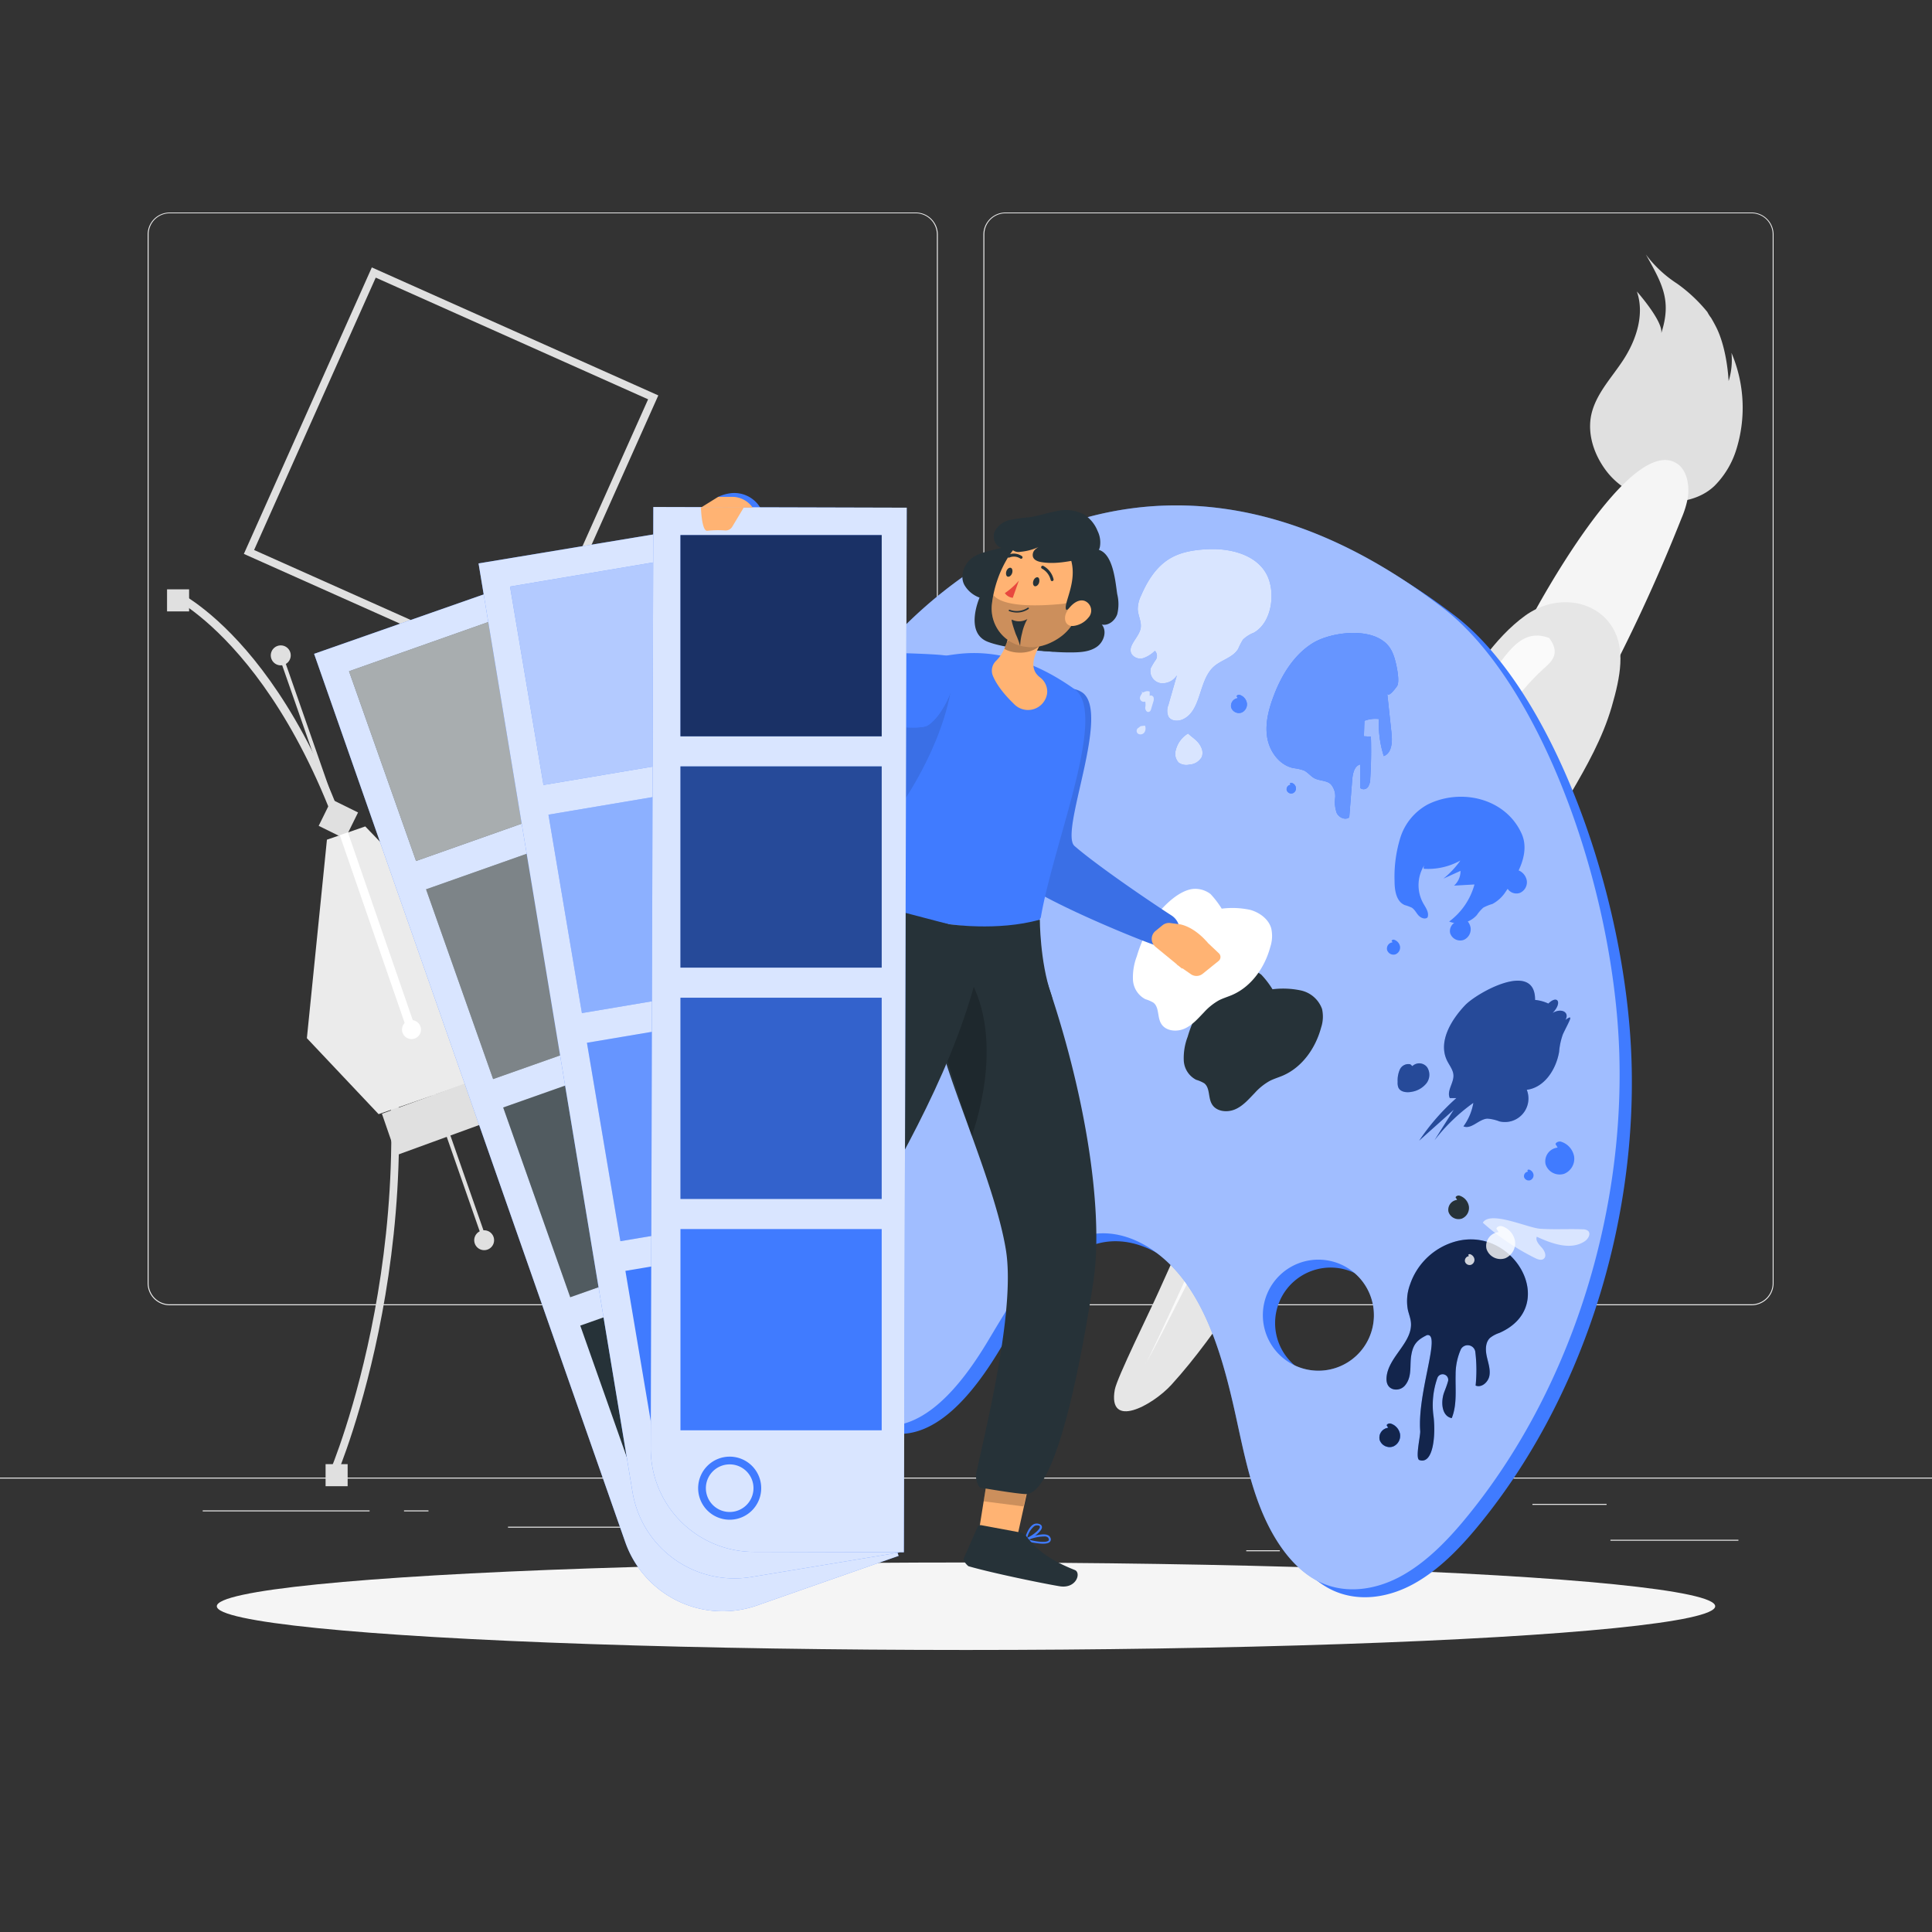 <svg xmlns="http://www.w3.org/2000/svg" viewBox="0 0 500 500"><rect x="0" y="0" width="500" height="500" fill="#333333" stroke="none"/><g id="freepik--background-complete--inject-155"><rect x="416.78" y="398.49" width="33.12" height="0.25" style="fill:#ebebeb"></rect><rect x="322.53" y="401.21" width="8.69" height="0.25" style="fill:#ebebeb"></rect><rect x="396.59" y="389.21" width="19.19" height="0.25" style="fill:#ebebeb"></rect><rect x="52.46" y="390.89" width="43.19" height="0.25" style="fill:#ebebeb"></rect><rect x="104.56" y="390.89" width="6.33" height="0.25" style="fill:#ebebeb"></rect><rect x="131.47" y="395.11" width="93.68" height="0.25" style="fill:#ebebeb"></rect><path d="M237,337.8H43.91a5.71,5.71,0,0,1-5.7-5.71V60.66A5.71,5.71,0,0,1,43.91,55H237a5.71,5.71,0,0,1,5.71,5.71V332.09A5.71,5.71,0,0,1,237,337.8ZM43.91,55.2a5.46,5.46,0,0,0-5.45,5.46V332.09a5.46,5.46,0,0,0,5.45,5.46H237a5.47,5.47,0,0,0,5.46-5.46V60.66A5.47,5.47,0,0,0,237,55.2Z" style="fill:#ebebeb"></path><path d="M453.31,337.8H260.21a5.72,5.72,0,0,1-5.71-5.71V60.66A5.72,5.72,0,0,1,260.21,55h193.1A5.71,5.71,0,0,1,459,60.66V332.09A5.71,5.71,0,0,1,453.31,337.8ZM260.21,55.2a5.47,5.47,0,0,0-5.46,5.46V332.09a5.47,5.47,0,0,0,5.46,5.46h193.1a5.47,5.47,0,0,0,5.46-5.46V60.66a5.47,5.47,0,0,0-5.46-5.46Z" style="fill:#ebebeb"></path><rect y="382.4" width="500" height="0.25" style="fill:#ebebeb"></rect><path d="M449.39,116.23a22.88,22.88,0,0,1-5.69,9.52c-6.91,6.63-21.24,5.23-28.13-4.06-3.31-4.46-5.08-10.25-3.43-15.56,1.49-4.82,5.11-8.63,7.88-12.85,3.45-5.25,5.65-11.9,3.6-17.85,0,0,6.84,7.71,6.32,10.8,2.68-8.36.41-12.54-4-20.38A31.29,31.29,0,0,0,434,73.38a39.62,39.62,0,0,1,7.87,7.38,9.19,9.19,0,0,0,.95,1.49c.48.81.94,1.64,1.36,2.48,1.68,3.34,2.86,8.48,3.19,13.88a18.37,18.37,0,0,0,.73-7.3A36.27,36.27,0,0,1,449.39,116.23Z" style="fill:#e0e0e0"></path><path d="M434.31,120.19c2.09,1.56,3,5,2.5,8.59a24.5,24.5,0,0,1-1.65,5.37,442,442,0,0,1-21.48,46.26,18.7,18.7,0,0,0-6.62-12.35c-2.58-2.28-9.41-4.46-10.48-8.68C396.58,159.38,422.17,111.12,434.31,120.19Z" style="fill:#f5f5f5"></path><path d="M345.19,240.39c9.56-19,19.11-38.08,29.79-56.19,5.64-9.57,11.85-19.15,19.69-24.84s18.15-4.26,22.59,2.93c3.44,5.58,2.17,12.69-.18,20.72s-6.46,15.31-10.6,22.4c-25.68,44-55.46,86.6-86.26,130.67-5.32,7.62-10.72,15.34-17.08,22.32-5,5.44-16.5,11.59-14.63,1.23.56-3.08,9.1-20.31,11.3-25.26,9-20.14,18.6-40.13,28.43-60Q336.66,257.33,345.19,240.39Z" style="fill:#e6e6e6"></path><path d="M389.33,170c2.74-3.43,6.09-7,11.6-4.89,3,4,.65,6.11-1.41,7.92-28,24.72-97.39,171.48-103.18,180.09C298.92,350.18,363,202.85,389.33,170Z" style="fill:#fafafa"></path><path d="M87.18,381.69l-1.83-.8c.27-.63,27.12-64,10.5-136.91-16.56-72.66-51.09-89.27-51.43-89.43l.83-1.82c1.45.66,35.74,17.06,52.55,90.8C114.57,317.11,87.46,381.05,87.18,381.69Z" style="fill:#e0e0e0"></path><rect x="83.78" y="208.19" width="7.61" height="7.61" transform="translate(102.7 -16.88) rotate(26.23)" style="fill:#e0e0e0"></rect><rect x="43.23" y="152.52" width="5.71" height="5.71" style="fill:#e0e0e0"></rect><rect x="84.26" y="378.92" width="5.71" height="5.71" style="fill:#e0e0e0"></rect><path d="M125.78,320.29,73.14,169.44a.5.5,0,0,0-.64-.3.5.5,0,0,0-.31.63l52.64,150.85a.51.51,0,0,0,.48.34.45.45,0,0,0,.16,0A.51.51,0,0,0,125.78,320.29Z" style="fill:#e0e0e0"></path><path d="M75.24,169.63a2.58,2.58,0,1,1-2.55-2.6A2.57,2.57,0,0,1,75.24,169.63Z" style="fill:#e0e0e0"></path><path d="M127.87,321a2.57,2.57,0,1,1-2.54-2.6A2.56,2.56,0,0,1,127.87,321Z" style="fill:#e0e0e0"></path><polygon points="130.33 251.09 127.86 278.01 97.98 288.34 79.42 268.68 84.61 217.31 94.53 213.88 130.33 251.09" style="fill:#ebebeb"></polygon><polygon points="131.45 288.44 102.55 298.98 98.84 288.23 127.73 277.7 131.45 288.44" style="fill:#e0e0e0"></polygon><rect x="96.63" y="214.32" width="2.22" height="53.6" transform="translate(-73.38 45.14) rotate(-19.06)" style="fill:#fff"></rect><path d="M108.81,265.66a2.45,2.45,0,1,1-3.11-1.52A2.45,2.45,0,0,1,108.81,265.66Z" style="fill:#fff"></path><path d="M137.25,176.46,63.11,143.35,96.23,69.21l74.14,33.12ZM65.76,142.34l70.48,31.48,31.49-70.48L97.24,71.85Z" style="fill:#e0e0e0"></path></g><g id="freepik--Shadow--inject-155"><ellipse id="freepik--path--inject-155" cx="250" cy="415.69" rx="193.89" ry="11.32" style="fill:#f5f5f5"></ellipse></g><g id="freepik--Palette--inject-155"><path d="M422.24,274.61c-1.38-43.71-20.71-96.06-45.58-115.17-81-62.19-140.69,1.9-151.38,19.06s-16.37,38.13-20.66,59c-4,19.54-7,39.58-6.53,59.66s4.55,40.33,13.7,56.89c4.56,8.23,11,15.9,19.15,16.92,11.38,1.45,20.94-10.31,27.78-21.66s14-24.36,25.26-27.45c9.64-2.64,19.74,3.31,26.17,12.36s9.78,20.72,12.4,32.29c2,8.89,3.66,18,7,26.23s8.54,15.78,15.61,18.95c6.75,3,14.48,1.75,21.08-2s12.2-9.64,17.31-16C408.8,362.37,423.6,318.34,422.24,274.61Zm-78.31,82.17a14.37,14.37,0,1,1,14.8-13.92A14.36,14.36,0,0,1,343.93,356.78Z" style="fill:#407BFF"></path><path d="M419.07,272.56c-1.38-43.71-20.7-96.06-45.58-115.17-80.95-62.19-140.69,1.9-151.37,19.06s-16.38,38.13-20.67,59c-4,19.54-7,39.58-6.53,59.65s4.55,40.33,13.7,56.89c4.56,8.24,11,15.91,19.15,16.93,11.38,1.44,20.95-10.31,27.78-21.66s14.05-24.36,25.26-27.45c9.64-2.64,19.74,3.31,26.17,12.35s9.78,20.73,12.4,32.3c2,8.89,3.66,18,7,26.23s8.54,15.78,15.61,18.95c6.75,3,14.48,1.75,21.08-2s12.2-9.64,17.31-16C405.63,360.32,420.43,316.28,419.07,272.56Zm-78.31,82.17a14.37,14.37,0,1,1,14.8-13.92A14.36,14.36,0,0,1,340.76,354.73Z" style="fill:#407BFF"></path><g style="opacity:0.5"><path d="M419.07,272.56c-1.38-43.71-20.7-96.06-45.58-115.17-80.95-62.19-140.69,1.9-151.37,19.06s-16.38,38.13-20.67,59c-4,19.54-7,39.58-6.53,59.65s4.55,40.33,13.7,56.89c4.56,8.24,11,15.91,19.15,16.93,11.38,1.44,20.95-10.31,27.78-21.66s14.05-24.36,25.26-27.45c9.64-2.64,19.74,3.31,26.17,12.35s9.78,20.73,12.4,32.3c2,8.89,3.66,18,7,26.23s8.54,15.78,15.61,18.95c6.75,3,14.48,1.75,21.08-2s12.2-9.64,17.31-16C405.63,360.32,420.43,316.28,419.07,272.56Zm-78.31,82.17a14.37,14.37,0,1,1,14.8-13.92A14.36,14.36,0,0,1,340.76,354.73Z" style="fill:#fff"></path></g><path d="M312.36,257.86a36.86,36.86,0,0,0-5,10.47,15.36,15.36,0,0,0-1,6.12,5.93,5.93,0,0,0,3.21,5,9.3,9.3,0,0,1,2.07.89c1.53,1.17,1,3.63,1.95,5.32,1.08,2,3.9,2.34,6,1.46s3.58-2.66,5.15-4.27a15.05,15.05,0,0,1,3.87-3.11c1.07-.55,2.24-.89,3.35-1.36,5.05-2.16,8.52-7.14,9.94-12.44a9,9,0,0,0,.24-4.83,7.52,7.52,0,0,0-5.37-4.76,22.13,22.13,0,0,0-7.45-.33,23,23,0,0,0-2.9-3.78,6.49,6.49,0,0,0-4.57-1.32C318.22,251.33,314.34,255.18,312.36,257.86Z" style="fill:#263238"></path><path d="M299.21,237a36.86,36.86,0,0,0-5,10.47,15.36,15.36,0,0,0-1,6.12,6,6,0,0,0,3.21,5,9.3,9.3,0,0,1,2.07.89c1.53,1.17,1,3.63,1.95,5.32,1.08,2,3.9,2.34,6,1.46s3.59-2.66,5.15-4.27a15.4,15.4,0,0,1,3.87-3.11c1.08-.55,2.24-.89,3.35-1.36,5.06-2.16,8.52-7.14,9.94-12.45a9,9,0,0,0,.24-4.82c-.68-2.4-3-4.08-5.37-4.76a21.83,21.83,0,0,0-7.44-.33,24.63,24.63,0,0,0-2.9-3.79,6.52,6.52,0,0,0-4.58-1.31C305.08,230.49,301.19,234.34,299.21,237Z" style="fill:#fff"></path><path d="M398.6,318c3.68.25,7.38,0,11.06.15a2.12,2.12,0,0,1,1.33.4c.8.74.05,2.08-.86,2.69-3.62,2.41-8.46.64-12.41-1.17-.39,1,.56,2,1.32,2.85s1.33,2.24.43,2.89c-.62.44-1.48.13-2.16-.21a60.25,60.25,0,0,1-13.56-9.17C385.67,313.21,395.33,317.77,398.6,318Z" style="fill:#fff;opacity:0.6"></path><path d="M403.11,297a3.57,3.57,0,0,0-3.11,4.33,3.82,3.82,0,0,0,4.85,2.43,4.21,4.21,0,0,0,2.54-4.4,4.91,4.91,0,0,0-3.43-3.9c-.69-.21-1.79.47-1.21.9Z" style="fill:#407BFF"></path><path d="M395.43,303.21a1.19,1.19,0,0,0-1,1.43,1.27,1.27,0,0,0,1.6.8,1.38,1.38,0,0,0,.84-1.45,1.62,1.62,0,0,0-1.13-1.29c-.23-.07-.59.16-.4.3Z" style="fill:#407BFF"></path><path d="M377.1,310.53a2.57,2.57,0,0,0-2.23,3.1,2.74,2.74,0,0,0,3.47,1.74,3,3,0,0,0,1.81-3.15,3.52,3.52,0,0,0-2.44-2.79c-.5-.15-1.29.34-.87.65Z" style="fill:#263238"></path><path d="M375,321.86a17.34,17.34,0,0,0-10.08,10.57,12.32,12.32,0,0,0-.58,6.47c.23,1.07.66,2.1.79,3.19.61,5.29-5.84,9-6.29,14.34-.1,1.22.17,2.58,1.65,3.07a3,3,0,0,0,3.28-1.15c1.73-2.28,1-5.09,1.48-7.69.47-2.77,1.53-3.91,4.06-5.14,3.76-.59-2.52,14.67-1.76,24.87.08,1.18-1.34,7.09-.22,7.47,3.57,1.2,4.24-6.25,3.69-11.14A21.17,21.17,0,0,1,372,356.6a1.44,1.44,0,0,1,2.71,1c-.28,1-.66,1.92-1,2.83-.86,2.46-.6,6.08,2,6.58,1.42-3.51.9-7.47,1-11.26a16,16,0,0,1,1.38-6.59,2,2,0,0,1,3.71.63,39.15,39.15,0,0,1,.09,8.79c1.55.66,3.28-.9,3.57-2.56s-.33-3.33-.69-5-.38-3.59.83-4.76a7.9,7.9,0,0,1,2.43-1.3C404.24,337.85,391,315.57,375,321.86Z" style="fill:#407BFF"></path><path d="M375,321.86a17.34,17.34,0,0,0-10.08,10.57,12.32,12.32,0,0,0-.58,6.47c.23,1.07.66,2.1.79,3.19.61,5.29-5.84,9-6.29,14.34-.1,1.22.17,2.58,1.65,3.07a3,3,0,0,0,3.28-1.15c1.73-2.28,1-5.09,1.48-7.69.47-2.77,1.53-3.91,4.06-5.14,3.76-.59-2.52,14.67-1.76,24.87.08,1.18-1.34,7.09-.22,7.47,3.57,1.2,4.24-6.25,3.69-11.14A21.17,21.17,0,0,1,372,356.6a1.44,1.44,0,0,1,2.71,1c-.28,1-.66,1.92-1,2.83-.86,2.46-.6,6.08,2,6.58,1.42-3.51.9-7.47,1-11.26a16,16,0,0,1,1.38-6.59,2,2,0,0,1,3.71.63,39.15,39.15,0,0,1,.09,8.79c1.55.66,3.28-.9,3.57-2.56s-.33-3.33-.69-5-.38-3.59.83-4.76a7.9,7.9,0,0,1,2.43-1.3C404.24,337.85,391,315.57,375,321.86Z" style="opacity:0.7"></path><path d="M359.27,369.52a2.56,2.56,0,0,0-2.22,3.09,2.72,2.72,0,0,0,3.47,1.74,3,3,0,0,0,1.81-3.14,3.51,3.51,0,0,0-2.45-2.79c-.49-.15-1.28.34-.86.65Z" style="fill:#407BFF"></path><path d="M359.27,369.52a2.56,2.56,0,0,0-2.22,3.09,2.72,2.72,0,0,0,3.47,1.74,3,3,0,0,0,1.81-3.14,3.51,3.51,0,0,0-2.45-2.79c-.49-.15-1.28.34-.86.65Z" style="fill:#407BFF"></path><path d="M359.27,369.52a2.56,2.56,0,0,0-2.22,3.09,2.72,2.72,0,0,0,3.47,1.74,3,3,0,0,0,1.81-3.14,3.51,3.51,0,0,0-2.45-2.79c-.49-.15-1.28.34-.86.65Z" style="fill:#407BFF"></path><path d="M359.27,369.52a2.56,2.56,0,0,0-2.22,3.09,2.72,2.72,0,0,0,3.47,1.74,3,3,0,0,0,1.81-3.14,3.51,3.51,0,0,0-2.45-2.79c-.49-.15-1.28.34-.86.65Z" style="opacity:0.7"></path><g style="opacity:0.8"><path d="M387.82,318.87a3.58,3.58,0,0,0-3.12,4.33,3.82,3.82,0,0,0,4.85,2.44,4.22,4.22,0,0,0,2.54-4.41,4.9,4.9,0,0,0-3.42-3.9c-.7-.21-1.8.47-1.22.91Z" style="fill:#fff"></path><path d="M380.14,325.09a1.18,1.18,0,0,0-1,1.43,1.25,1.25,0,0,0,1.6.8,1.4,1.4,0,0,0,.84-1.45,1.64,1.64,0,0,0-1.13-1.29c-.23-.07-.6.16-.4.3Z" style="fill:#fff"></path></g><path d="M379.15,260.17c-3.68,3.88-7,9.5-4.66,14.3.61,1.25,1.58,2.39,1.66,3.77.11,2.05-1.81,4.09-.94,5.95h1.69a57,57,0,0,0-9.61,11l8.95-8-5,7.91a47.85,47.85,0,0,1,10.06-9.68,14.27,14.27,0,0,1-2.56,6.08c2.07.85,3.95-1.86,6.19-2a10.7,10.7,0,0,1,3.11.71,6.09,6.09,0,0,0,7.09-8.17c4.58-.58,7.6-5.29,8.37-9.84a17.22,17.22,0,0,1,1-4.59c1.68-3.51,2.92-5.34.63-3.65,1.16-2-1.05-3.18-3.32-1.8,2.59-2.67,1.31-4.79-1.1-2.44a10.48,10.48,0,0,0-3.43-.94C397.34,248.38,382.12,257,379.15,260.17Z" style="fill:#407BFF"></path><path d="M365,275.44a2.43,2.43,0,0,0-2.72,1.34,7,7,0,0,0-.57,3.22,3.34,3.34,0,0,0,.17,1.41c.51,1.24,2.21,1.42,3.52,1.14a6.16,6.16,0,0,0,3.75-2.18,3.6,3.6,0,0,0,.21-4.14,2.56,2.56,0,0,0-3.84-.32Z" style="fill:#407BFF"></path><g style="opacity:0.4"><path d="M379.15,260.17c-3.68,3.88-7,9.5-4.66,14.3.61,1.25,1.58,2.39,1.66,3.77.11,2.05-1.81,4.09-.94,5.95h1.69a57,57,0,0,0-9.61,11l8.95-8-5,7.91a47.85,47.85,0,0,1,10.06-9.68,14.27,14.27,0,0,1-2.56,6.08c2.07.85,3.95-1.86,6.19-2a10.7,10.7,0,0,1,3.11.71,6.09,6.09,0,0,0,7.09-8.17c4.58-.58,7.6-5.29,8.37-9.84a17.22,17.22,0,0,1,1-4.59c1.68-3.51,2.92-5.34.63-3.65,1.16-2-1.05-3.18-3.32-1.8,2.59-2.67,1.31-4.79-1.1-2.44a10.48,10.48,0,0,0-3.43-.94C397.34,248.38,382.12,257,379.15,260.17Z"></path><path d="M365,275.44a2.43,2.43,0,0,0-2.72,1.34,7,7,0,0,0-.57,3.22,3.34,3.34,0,0,0,.17,1.41c.51,1.24,2.21,1.42,3.52,1.14a6.16,6.16,0,0,0,3.75-2.18,3.6,3.6,0,0,0,.21-4.14,2.56,2.56,0,0,0-3.84-.32Z"></path></g><path d="M339.56,166.55c-4.86,3.11-8,8.36-10,13.75-1.28,3.42-2.22,7.12-1.58,10.71s3.2,7.05,6.78,7.78a11.72,11.72,0,0,1,2.71.61c1,.48,1.7,1.46,2.68,2,1.33.7,3.08.52,4.22,1.51a4.64,4.64,0,0,1,1.16,3.63,8.52,8.52,0,0,0,.42,3.87c.58,1.18,2.23,1.94,3.24,1.1.25-3.23.51-6.46.76-9.69.13-1.62.54-3.6,2.1-4,0,2,0,4.09,0,6.13a1.37,1.37,0,0,0,2-.32,4,4,0,0,0,.57-2.15c.23-3.6.28-7.21.17-10.82l-1.81-.12.13-4a8,8,0,0,1,3.75-.46,27.57,27.57,0,0,0,1.26,9.59c2.11-.79,2.25-3.68,2-5.93q-.56-5.22-1.12-10.45c.19,1.71,2.58-1.76,2.57-1.73.68-1.19,0-4.52-.29-5.8-.58-2.47-1.34-4.54-3.49-6C353.13,162.47,343.93,163.76,339.56,166.55Z" style="fill:#407BFF"></path><path d="M320.34,180.68a2,2,0,0,0-1.72,2.39,2.1,2.1,0,0,0,2.68,1.35,2.33,2.33,0,0,0,1.4-2.43,2.73,2.73,0,0,0-1.89-2.16c-.38-.11-1,.27-.67.5Z" style="fill:#407BFF"></path><path d="M334,203.1a1.16,1.16,0,0,0-1,1.4,1.23,1.23,0,0,0,1.57.79,1.35,1.35,0,0,0,.82-1.42,1.57,1.57,0,0,0-1.11-1.27c-.22-.07-.58.16-.39.29Z" style="fill:#407BFF"></path><g style="opacity:0.8"><path d="M339.56,166.55c-4.86,3.11-8,8.36-10,13.75-1.28,3.42-2.22,7.12-1.58,10.71s3.2,7.05,6.78,7.78a11.72,11.72,0,0,1,2.71.61c1,.48,1.7,1.46,2.68,2,1.33.7,3.08.52,4.22,1.51a4.64,4.64,0,0,1,1.16,3.63,8.52,8.52,0,0,0,.42,3.87c.58,1.18,2.23,1.94,3.24,1.1.25-3.23.51-6.46.76-9.69.13-1.62.54-3.6,2.1-4,0,2,0,4.09,0,6.13a1.37,1.37,0,0,0,2-.32,4,4,0,0,0,.57-2.15c.23-3.6.28-7.21.17-10.82l-1.81-.12.13-4a8,8,0,0,1,3.75-.46,27.57,27.57,0,0,0,1.26,9.59c2.11-.79,2.25-3.68,2-5.93q-.56-5.22-1.12-10.45c.19,1.71,2.58-1.76,2.57-1.73.68-1.19,0-4.52-.29-5.8-.58-2.47-1.34-4.54-3.49-6C353.13,162.47,343.93,163.76,339.56,166.55Z" style="fill:#407BFF"></path><path d="M320.34,180.68a2,2,0,0,0-1.72,2.39,2.1,2.1,0,0,0,2.68,1.35,2.33,2.33,0,0,0,1.4-2.43,2.73,2.73,0,0,0-1.89-2.16c-.38-.11-1,.27-.67.5Z" style="fill:#407BFF"></path><path d="M334,203.1a1.16,1.16,0,0,0-1,1.4,1.23,1.23,0,0,0,1.57.79,1.35,1.35,0,0,0,.82-1.42,1.57,1.57,0,0,0-1.11-1.27c-.22-.07-.58.16-.39.29Z" style="fill:#407BFF"></path></g><g style="opacity:0.4"><path d="M339.56,166.55c-4.86,3.11-8,8.36-10,13.75-1.28,3.42-2.22,7.12-1.58,10.71s3.2,7.05,6.78,7.78a11.72,11.72,0,0,1,2.71.61c1,.48,1.7,1.46,2.68,2,1.33.7,3.08.52,4.22,1.51a4.64,4.64,0,0,1,1.16,3.63,8.52,8.52,0,0,0,.42,3.87c.58,1.18,2.23,1.94,3.24,1.1.25-3.23.51-6.46.76-9.69.13-1.62.54-3.6,2.1-4,0,2,0,4.09,0,6.13a1.37,1.37,0,0,0,2-.32,4,4,0,0,0,.57-2.15c.23-3.6.28-7.21.17-10.82l-1.81-.12.13-4a8,8,0,0,1,3.75-.46,27.57,27.57,0,0,0,1.26,9.59c2.11-.79,2.25-3.68,2-5.93q-.56-5.22-1.12-10.45c.19,1.71,2.58-1.76,2.57-1.73.68-1.19,0-4.52-.29-5.8-.58-2.47-1.34-4.54-3.49-6C353.13,162.47,343.93,163.76,339.56,166.55Z" style="fill:#fff;opacity:0.5"></path><g style="opacity:0.2"><path d="M320.34,180.68a2,2,0,0,0-1.72,2.39,2.1,2.1,0,0,0,2.68,1.35,2.33,2.33,0,0,0,1.4-2.43,2.73,2.73,0,0,0-1.89-2.16c-.38-.11-1,.27-.67.5Z" style="fill:#fff"></path></g><g style="opacity:0.2"><path d="M334,203.1a1.16,1.16,0,0,0-1,1.4,1.23,1.23,0,0,0,1.57.79,1.35,1.35,0,0,0,.82-1.42,1.57,1.57,0,0,0-1.11-1.27c-.22-.07-.58.16-.39.29Z" style="fill:#fff"></path></g></g><path d="M369.52,208.18a14.84,14.84,0,0,0-7.1,8.57A34.2,34.2,0,0,0,360.91,228c0,2.4.42,5.3,2.63,6.23a13.62,13.62,0,0,1,1.79.65c.77.46,1.16,1.34,1.75,2s1.68,1.15,2.36.56c.49-1.24-.45-2.52-1.11-3.67a9.7,9.7,0,0,1,.5-10.2,1.58,1.58,0,0,0-.37,1.27,17.22,17.22,0,0,0,9.48-2.13,22.83,22.83,0,0,1-4.38,4.67l4.42-2a5,5,0,0,1-1.68,3.82l5.29-.3a17.7,17.7,0,0,1-6.55,9.59,6.36,6.36,0,0,0,7.18-1.69,10,10,0,0,1,1.68-1.92,12.67,12.67,0,0,1,2.35-.94,9.28,9.28,0,0,0,3.52-3.33c3.18-4.37,6.25-10,4-14.91C389.66,206.63,378.2,203.89,369.52,208.18Z" style="fill:#407BFF"></path><path d="M392.07,226.25a2.56,2.56,0,0,0-2.22,3.1,2.73,2.73,0,0,0,3.47,1.74,3,3,0,0,0,1.82-3.15,3.53,3.53,0,0,0-2.45-2.8c-.5-.15-1.29.34-.87.65Z" style="fill:#407BFF"></path><path d="M377.53,238.41a2.56,2.56,0,0,0-2.23,3.1,2.74,2.74,0,0,0,3.47,1.75,3,3,0,0,0,1.82-3.16,3.51,3.51,0,0,0-2.45-2.79c-.5-.16-1.29.34-.87.64Z" style="fill:#407BFF"></path><path d="M360.39,243.87a1.63,1.63,0,0,0-1.41,2,1.73,1.73,0,0,0,2.2,1.1,1.9,1.9,0,0,0,1.15-2,2.25,2.25,0,0,0-1.55-1.77c-.32-.09-.82.22-.55.41Z" style="fill:#407BFF"></path><path d="M312.87,142.12c-3.52.14-7.16.64-10.18,2.47-3.48,2.11-5.76,5.76-7.36,9.5a8.19,8.19,0,0,0-.88,3.54c.06,1.69,1.06,3.33.74,5-.46,2.42-3.56,4.55-2.31,6.67a2.73,2.73,0,0,0,3.09,1,8,8,0,0,0,2.91-1.86,1.84,1.84,0,0,1,.23,2.32,15.84,15.84,0,0,0-1.31,2.19,3.16,3.16,0,0,0,2.41,3.83,4.37,4.37,0,0,0,4.37-2q-1.11,3.82-2.2,7.66a3.87,3.87,0,0,0,0,3c.67,1.18,2.39,1.3,3.64.77,5-2.14,4.07-10.13,8.17-13.74,2-1.73,4.94-2.31,6.26-4.56a16.72,16.72,0,0,1,1.23-2.38,8.53,8.53,0,0,1,2.79-1.78c4.66-2.57,5.7-10.24,3.48-14.81C325.29,143.46,318.31,141.91,312.87,142.12Z" style="fill:#407BFF"></path><path d="M312.87,142.12c-3.52.14-7.16.64-10.18,2.47-3.48,2.11-5.76,5.76-7.36,9.5a8.19,8.19,0,0,0-.88,3.54c.06,1.69,1.06,3.33.74,5-.46,2.42-3.56,4.55-2.31,6.67a2.73,2.73,0,0,0,3.09,1,8,8,0,0,0,2.91-1.86,1.84,1.84,0,0,1,.23,2.32,15.84,15.84,0,0,0-1.31,2.19,3.16,3.16,0,0,0,2.41,3.83,4.37,4.37,0,0,0,4.37-2q-1.11,3.82-2.2,7.66a3.87,3.87,0,0,0,0,3c.67,1.18,2.39,1.3,3.64.77,5-2.14,4.07-10.13,8.17-13.74,2-1.73,4.94-2.31,6.26-4.56a16.72,16.72,0,0,1,1.23-2.38,8.53,8.53,0,0,1,2.79-1.78c4.66-2.57,5.7-10.24,3.48-14.81C325.29,143.46,318.31,141.91,312.87,142.12Z" style="fill:#fff;opacity:0.8"></path><path d="M304.31,194.06a3.3,3.3,0,0,0,.77,3.34,3.5,3.5,0,0,0,2.73.48,3.91,3.91,0,0,0,3.23-2,3.23,3.23,0,0,0-.18-2.49c-.79-1.74-2.14-2.36-3.39-3.56A6.92,6.92,0,0,0,304.31,194.06Z" style="fill:#407BFF"></path><path d="M304.31,194.06a3.3,3.3,0,0,0,.77,3.34,3.5,3.5,0,0,0,2.73.48,3.91,3.91,0,0,0,3.23-2,3.23,3.23,0,0,0-.18-2.49c-.79-1.74-2.14-2.36-3.39-3.56A6.92,6.92,0,0,0,304.31,194.06Z" style="fill:#fff;opacity:0.8"></path><g style="opacity:0.6"><path d="M294.66,188.34a.92.92,0,0,0-.17,1.52,1.23,1.23,0,0,0,1.66-.29,1.85,1.85,0,0,0,.16-1.78l-1.13.14Z" style="fill:#fff"></path></g><g style="opacity:0.6"><path d="M295.68,179.05c-.12.59-.67,1-.67,1.65a1,1,0,0,0,1.37.86,3.83,3.83,0,0,1,0,1.58c0,.53.32,1.19.85,1.11s.62-.54.74-.95l.49-1.64a1.91,1.91,0,0,0,.08-1.2c-.14-.38-.68-.63-1-.35,0-.38,0-.76,0-1.14a1.74,1.74,0,0,0-1.41.11c-.25.15-.73.21-.67-.07Z" style="fill:#fff"></path></g></g><g id="freepik--Character--inject-155"><path d="M262.88,227.18C269.07,233,298.3,244.73,300.2,245a4.28,4.28,0,0,0,3.95-1.23,4.57,4.57,0,0,0-1-6.87c-7.2-4.66-19.83-13.39-25.06-17.95-4.09-3.56,9.83-35.21,1.73-39.91C266.66,171.41,255.57,220.3,262.88,227.18Z" style="fill:#407BFF"></path><g style="opacity:0.1"><path d="M262.88,227.18C269.07,233,298.3,244.73,300.2,245a4.28,4.28,0,0,0,3.95-1.23,4.57,4.57,0,0,0-1-6.87c-7.2-4.66-19.83-13.39-25.06-17.95-4.09-3.56,9.83-35.21,1.73-39.91C266.66,171.41,255.57,220.3,262.88,227.18Z"></path></g><path d="M299,245l6.92,5.68s6.25-6,6.58-6.75c0,0-3-3.81-7-4.7l-2.64-.35a2.65,2.65,0,0,0-2,.57l-1.8,1.47A2.64,2.64,0,0,0,299,245Z" style="fill:#ffb373"></path><path d="M304.51,249.56l7.74-5.86,3.18,3a1.32,1.32,0,0,1-.07,2L311.27,252a2.55,2.55,0,0,1-3.07.12Z" style="fill:#ffb373"></path><path d="M278.09,178.36c8.67,6.18-5.33,39.41-8.7,58.92-.91,5.3-35.61,2.41-39.9-3.49l3.36-53.31A10.45,10.45,0,0,1,244,169.72C246.42,169.88,259.47,165.1,278.09,178.36Z" style="fill:#407BFF"></path><path d="M230.89,211.65s.93-14.88,2.09-23.49c3.45.24,6,.16,7-.37,2.11-1.17,4.63-4.8,6-8.57C242.72,196.38,230.89,211.65,230.89,211.65Z" style="opacity:0.1"></path><path d="M269.11,238s0,10.81,2.9,19.24c3.31,9.48-11.19,12.08-19.62,6.63l-5.45-3.53s-2.64-.42-21.54-10.74c-.4-.22-1.27-2.25-.06-7.27.94-3.93.57-4.35,2.84-7.69l17.18,4.5S258.06,241.12,269.11,238Z" style="fill:#263238"></path><path d="M267.21,379.85l-5.42,24.53c-.87.24-10,1.54-9.62-.84,1.15-7.28,3.61-22.56,3.61-22.56Z" style="fill:#ffb373"></path><path d="M265.34,398.74a.26.26,0,0,1,0-.48c.17-.07,4.1-1.67,5.77-1a1.21,1.21,0,0,1,.72.68.92.92,0,0,1-.12,1.08c-.48.55-1.8.57-3.15.38A17.68,17.68,0,0,1,265.34,398.74Zm5.13-1.11a11.24,11.24,0,0,0-4.24.83c1.9.52,4.56.86,5.14.24.07-.08.15-.22,0-.56a.79.79,0,0,0-.43-.41,4.21,4.21,0,0,0-.48-.12Z" style="fill:#407BFF"></path><path d="M265.23,398.61a.23.23,0,0,1,0-.25c0-.12.68-2.89,2.16-3.82a1.84,1.84,0,0,1,1.43-.17c.68.16.8.54.84.83,0,1.2-2.76,3.13-4.1,3.53h-.11Zm2.39-3.61a5.83,5.83,0,0,0-1.8,3c1.39-.61,3.39-2.17,3.31-2.88,0-.06,0-.24-.44-.35l-.16,0A1.32,1.32,0,0,0,267.62,395Z" style="fill:#407BFF"></path><path d="M264,396.59l-10.05-1.87a.89.89,0,0,0-1,.57l-3.51,7.95c-.3.82,1.13,2.09,1.22,2.1,6,1.74,19.19,4.46,23.56,5.18s5.66-3.52,3.94-4.2c-7.74-3.08-10.37-6-12.55-8.73A2.54,2.54,0,0,0,264,396.59Z" style="fill:#263238"></path><g style="opacity:0.2"><polygon points="254.57 388.54 255.78 380.99 267.21 379.85 264.87 389.86 254.57 388.54"></polygon></g><path d="M182.7,358.43l-18,17.53c-.85-.27-9.2-4.19-7.58-6,5-5.46,15.39-16.88,15.39-16.88Z" style="fill:#ffb373"></path><path d="M170.78,373.19a.27.27,0,0,1,0-.29.28.28,0,0,1,.27-.11c.18,0,4.34.85,5.35,2.36a1.25,1.25,0,0,1,.23,1,.93.93,0,0,1-.7.83c-.7.2-1.81-.51-2.83-1.41A17,17,0,0,1,170.78,373.19Zm4.89,1.89a11.15,11.15,0,0,0-4-1.63c1.3,1.48,3.33,3.21,4.15,3,.11,0,.25-.1.32-.46a.75.75,0,0,0-.13-.58,2.9,2.9,0,0,0-.34-.36Z" style="fill:#407BFF"></path><path d="M170.76,373a.22.22,0,0,1,.11-.22c.09-.08,2.15-2.05,3.9-2a1.86,1.86,0,0,1,1.29.65.91.91,0,0,1,.24,1.14c-.62,1-4,1.11-5.36.71l-.1-.05Zm4-1.7a5.86,5.86,0,0,0-3.17,1.55c1.5.26,4,.05,4.34-.59,0-.06.12-.21-.17-.53l-.15-.07A1.29,1.29,0,0,0,174.73,371.32Z" style="fill:#407BFF"></path><path d="M170.82,370.65l-7.37-7.07a.89.89,0,0,0-1.15-.07l-7.3,4.72c-.7.52-.2,2.36-.13,2.43,4.09,4.76,13.6,14.25,16.86,17.25s6.66.17,5.59-1.36c-4.77-6.81-5.37-10.7-5.69-14.17A2.59,2.59,0,0,0,170.82,370.65Z" style="fill:#263238"></path><g style="opacity:0.2"><polygon points="167.37 358.76 172.52 353.11 182.7 358.43 175.25 365.52 167.37 358.76"></polygon></g><path d="M242.29,263.89c.41,10.8,15.07,41,18.06,59.73,2.29,14.47-4.19,41.89-7.62,57.28a4.77,4.77,0,0,0,.88,4.08s8.92,1.55,11.74,1.68c9,.42,16-44.37,17.66-55.32,2.74-18.6-2.37-51.06-13.93-82.53-1.94-5.28-7.69-3.5-14.91-3.07C252.86,245.82,241.89,253.4,242.29,263.89Z" style="fill:#263238"></path><path d="M250.42,252.42c-1.36-2.23-5.34,21.86-5.34,21.86L251.47,294S260.85,269.53,250.42,252.42Z" style="opacity:0.2"></path><path d="M225.47,247.8c-40.17,96.43-59.33,100-57,107.45,0,0,7.14,5.64,8.9,7.85,4.16,5.24,36-28.19,41.4-37.87,12.05-21.63,26.63-45.39,33.58-71.08,1.47-5.43-.76-11.41-7-15C244.22,238.49,229.51,238.11,225.47,247.8Z" style="fill:#263238"></path><path d="M281.82,144.14a3.31,3.31,0,0,0,2.84-2.65,6.67,6.67,0,0,0-.6-4.06,9.11,9.11,0,0,0-3.6-4.35,10.39,10.39,0,0,0-7-.8c-2.35.42-4.62,1.22-7,1.58a43.34,43.34,0,0,0-5.11.72,5.76,5.76,0,0,0-3.94,3c-.65,1.6.11,3.78,1.78,4.19-2.43.7-6,1.18-7.92,2.87s-2.9,4.61-1.65,6.81a7.45,7.45,0,0,0,3.89,3.21s-4,9.07,2.14,11.44c5.54,2.14,17,2.54,17,2.54C277.68,165.49,281.82,144.14,281.82,144.14Z" style="fill:#263238"></path><path d="M289.14,153.77a10.84,10.84,0,0,1,0,5.19c-.57,1.65-2.27,3.06-4,2.67,1.41,1.66.57,4.41-1.19,5.7s-4.07,1.48-6.25,1.51a58.74,58.74,0,0,1-6.89-.31,5.54,5.54,0,0,1-3.54-1.29c-1.4-1.48-.87-3.88-.08-5.76a59.2,59.2,0,0,1,8-12.81c1.74-2.25,6-7.72,9.49-6.27S288.67,150.71,289.14,153.77Z" style="fill:#263238"></path><path d="M260.57,166.24s0,0,0,0a38.13,38.13,0,0,0,1.61-8.35l7.26,8.51c-1.73,2.94-3.34,6.59-.28,8.91a4.62,4.62,0,0,1,1.86,3.64,4.11,4.11,0,0,1-.19,1.24,5,5,0,0,1-8.29,2.12c-3.4-3.27-4.94-5.8-5.63-7.53a3.51,3.51,0,0,1,.93-3.81,10.12,10.12,0,0,0,2.07-3.06Z" style="fill:#ffb373"></path><path d="M260.56,166.26l0,0s0,0,0,0a8.68,8.68,0,0,0,.56-.79L269,167.2c-2.82,2.47-7.35,1.86-9.07.7Z" style="opacity:0.3;isolation:isolate"></path><path d="M274.31,165.09l.73-.37h0c2.32-1.91,3.6-4.38,5.27-8.29.44-1,.89-2.1,1.4-3.31a11.51,11.51,0,0,0,.93-5.08,11.81,11.81,0,0,0-.45-2.7c-1.77,3.42-2.74,7.17-3.89,10.82A33.29,33.29,0,0,1,274.31,165.09Z" style="fill:#263238"></path><path d="M256.72,156.23a10,10,0,0,0,7.68,11h.06a10.93,10.93,0,0,0,5.68-.23,12.19,12.19,0,0,0,2-.79c.27-.12.52-.26.76-.39a14.52,14.52,0,0,0,2.16-1.46h0c2.32-1.91,3.6-4.38,5.27-8.29.44-1,.89-2.1,1.4-3.31a11.51,11.51,0,0,0,.93-5.08,12,12,0,0,0-.45-2.7,9.15,9.15,0,0,0-.42-1.14,10.86,10.86,0,0,0-10.65-6.74c-3.87.17-7,2.58-9.41,5.87-.24.33-.46.67-.68,1A29.68,29.68,0,0,0,256.72,156.23Z" style="fill:#ffb373"></path><path d="M278,158.72a24.87,24.87,0,0,1-.4,2.84,12.6,12.6,0,0,1-2.52,2.82h0a14.52,14.52,0,0,1-2.16,1.46c-.24.13-.49.27-.76.39a12.19,12.19,0,0,1-2,.79,11,11,0,0,1-5.68.23l-.06,0a10,10,0,0,1-7.68-11c.08-.72.2-1.47.36-2.23,1.1,1.4,4.86,3.54,18.05,2.24.58-.06,1.14-.43,1.7-.26C277.86,156.28,278.06,157.64,278,158.72Z" style="opacity:0.2;isolation:isolate"></path><path d="M268.91,150.82c-.22.63-.73,1-1.13.89s-.56-.78-.34-1.41.74-1,1.14-.89S269.09,150.21,268.91,150.82Z" style="fill:#263238"></path><path d="M261.93,148.35c-.23.64-.74,1-1.14.89s-.55-.78-.34-1.41.74-1,1.14-.88S262.14,147.72,261.93,148.35Z" style="fill:#263238"></path><path d="M263.68,150.26a18,18,0,0,1-3.63,3.24,2.84,2.84,0,0,0,2.06,1.21Z" style="fill:#e8483f"></path><path d="M262.12,158.42a5.79,5.79,0,0,1-.93-.25.21.21,0,0,1-.13-.25h0a.21.21,0,0,1,.26-.11,5.17,5.17,0,0,0,4.67-.54.2.2,0,0,1,.24.31A5.32,5.32,0,0,1,262.12,158.42Z" style="fill:#263238"></path><path d="M272.22,150.39a.38.38,0,0,1-.31-.33,4.58,4.58,0,0,0-2.25-2.9.41.41,0,0,1-.17-.54.38.38,0,0,1,.51-.17h0a5.29,5.29,0,0,1,2.67,3.5.4.4,0,0,1-.34.44h0A.25.25,0,0,1,272.22,150.39Z" style="fill:#263238"></path><path d="M261,144.32a.43.43,0,0,1-.3-.26.41.41,0,0,1,.24-.51,3.73,3.73,0,0,1,3.54.38.39.39,0,0,1,.09.52l0,0a.38.38,0,0,1-.54.08h0a3,3,0,0,0-2.78-.25A.44.44,0,0,1,261,144.32Z" style="fill:#263238"></path><path d="M275.91,157.75c.24.52,1.84-1.61,2.41-1.6a7.61,7.61,0,0,1,2,.27c-1.68,3.91-2.95,6.38-5.28,8.29a22,22,0,0,0,9-8,12.81,12.81,0,0,0-.56-13c-.19-.29-.62-.27-1-.21s-2,0-2.72,0A3.31,3.31,0,0,0,277.2,145C278.83,150.72,275.17,156.16,275.91,157.75Z" style="fill:#263238"></path><path d="M281.7,159.81a5.85,5.85,0,0,1-3.88,2.18c-2,.21-2.69-1.72-1.83-3.49.79-1.59,2.78-3.62,4.68-3a2.68,2.68,0,0,1,1,4.35Z" style="fill:#ffb373"></path><path d="M263.73,138.88a4.38,4.38,0,0,0-1.71,1.41,1.72,1.72,0,0,0,.09,2.08,2.42,2.42,0,0,0,1.94.44,14.6,14.6,0,0,0,5.58-1.66,5.6,5.6,0,0,0-1.76,1.09,1.9,1.9,0,0,0-.53,1.9c.3.85,1.3,1.19,2.18,1.34,3.06.51,6.19,0,9.24-.61,1.52-.28,3.28-.73,3.9-2.15.75-1.7-.7-3.63-2.36-4.45A17.81,17.81,0,0,0,263.73,138.88Z" style="fill:#263238"></path><path d="M265.89,160.2a12.6,12.6,0,0,0-1.37,3.63,14.68,14.68,0,0,0-.51,3.35,20,20,0,0,0-1.1-3c-.22-.57-1.43-4.05-1-3.8A4.23,4.23,0,0,0,265.89,160.2Z" style="fill:#263238"></path><path d="M246,179.22c-1.38,3.77-3.9,7.4-6,8.57-.95.53-3.52.61-7,.37-11.85-.84-34-5.58-35.52-9.56-1.29-3.35-1.58-5.55-1.34-7l-7.54-39.4a13.24,13.24,0,0,1-.23-2.76l-2.48-.87a11,11,0,0,1,3.1-.91,7.85,7.85,0,0,1,8.18,4.5l5.45,11.64a70.14,70.14,0,0,1,6.46,24.72v.13c12.87,0,35.13.48,36,1.12C247.57,171.54,247.34,175.45,246,179.22Z" style="fill:#407BFF"></path><path d="M195.89,415.5l36.67-12.84L143.19,147.52l-61.9,21.69,80.53,229.9A26.74,26.74,0,0,0,195.89,415.5Z" style="fill:#407BFF"></path><g style="opacity:0.8"><path d="M195.89,415.5l36.67-12.84L143.19,147.52l-61.9,21.69,80.53,229.9A26.74,26.74,0,0,0,195.89,415.5Z" style="fill:#fff"></path></g><rect x="157.37" y="332.89" width="52.08" height="52.08" transform="translate(-109.11 81.62) rotate(-19.46)" style="fill:#263238"></rect><rect x="137.42" y="276.44" width="52.08" height="52.08" transform="translate(-91.44 71.75) rotate(-19.46)" style="fill:#263238"></rect><rect x="137.42" y="276.44" width="52.08" height="52.08" transform="translate(-91.44 71.75) rotate(-19.46)" style="fill:#fff;opacity:0.2"></rect><rect x="117.47" y="219.99" width="52.08" height="52.08" transform="translate(-73.78 61.87) rotate(-19.46)" style="fill:#263238"></rect><rect x="117.47" y="219.99" width="52.08" height="52.08" transform="translate(-73.78 61.87) rotate(-19.46)" style="fill:#fff;opacity:0.4"></rect><rect x="97.52" y="163.55" width="52.08" height="52.08" transform="translate(-56.11 52) rotate(-19.46)" style="fill:#263238"></rect><rect x="97.52" y="163.55" width="52.08" height="52.08" transform="translate(-56.11 52) rotate(-19.46)" style="fill:#fff;opacity:0.6"></rect><path d="M194.43,408.13l38.33-6.35-44.2-266.7-64.71,10.73,39.84,240.32A26.73,26.73,0,0,0,194.43,408.13Z" style="fill:#407BFF"></path><g style="opacity:0.8"><path d="M194.43,408.13l38.33-6.35-44.2-266.7-64.71,10.73,39.84,240.32A26.73,26.73,0,0,0,194.43,408.13Z" style="fill:#fff"></path></g><rect x="165.82" y="324.21" width="52.08" height="52.08" transform="translate(-55.56 36.77) rotate(-9.57)" style="fill:#407BFF"></rect><rect x="155.86" y="265.18" width="52.08" height="52.08" transform="translate(-45.88 34.29) rotate(-9.57)" style="fill:#407BFF"></rect><rect x="155.86" y="265.18" width="52.08" height="52.08" transform="translate(-45.88 34.29) rotate(-9.57)" style="fill:#fff;opacity:0.2"></rect><rect x="145.91" y="206.14" width="52.08" height="52.08" transform="translate(-36.21 31.82) rotate(-9.57)" style="fill:#407BFF"></rect><rect x="145.91" y="206.14" width="52.08" height="52.08" transform="translate(-36.21 31.82) rotate(-9.57)" style="fill:#fff;opacity:0.4"></rect><rect x="135.96" y="147.11" width="52.08" height="52.08" transform="translate(-26.53 29.34) rotate(-9.57)" style="fill:#407BFF"></rect><rect x="135.96" y="147.11" width="52.08" height="52.08" transform="translate(-26.53 29.34) rotate(-9.57)" style="fill:#fff;opacity:0.6"></rect><path d="M195.06,401.62l38.86.11.74-270.34-65.58-.18-.67,243.6A26.72,26.72,0,0,0,195.06,401.62Z" style="fill:#407BFF"></path><g style="opacity:0.8"><path d="M195.06,401.62l38.86.11.74-270.34-65.58-.18-.67,243.6A26.72,26.72,0,0,0,195.06,401.62Z" style="fill:#fff"></path></g><path d="M196,385.13a7.16,7.16,0,1,1-7.16-7.15A7.15,7.15,0,0,1,196,385.13Z" style="fill:none;stroke:#407BFF;stroke-miterlimit:10;stroke-width:2px"></path><rect x="176.1" y="318.08" width="52.08" height="52.08" style="fill:#407BFF"></rect><rect x="176.1" y="258.21" width="52.08" height="52.08" style="fill:#407BFF"></rect><rect x="176.1" y="258.21" width="52.08" height="52.08" style="opacity:0.2"></rect><rect x="176.1" y="198.34" width="52.08" height="52.08" style="fill:#407BFF"></rect><rect x="176.1" y="198.34" width="52.08" height="52.08" style="opacity:0.4"></rect><rect x="176.1" y="138.48" width="52.08" height="52.08" style="fill:#407BFF"></rect><rect x="176.1" y="138.48" width="52.08" height="52.08" style="opacity:0.6"></rect><path d="M181.4,131.36s.18,6.32,1.7,6a25.9,25.9,0,0,1,4.63-.07,2,2,0,0,0,1.79-1l3-5Z" style="fill:#ffb373"></path><path d="M181.4,131.36l4.47-2.78h3.6a6.47,6.47,0,0,1,5.31,2.78H181.4Z" style="fill:#ffb373"></path></g></svg>
